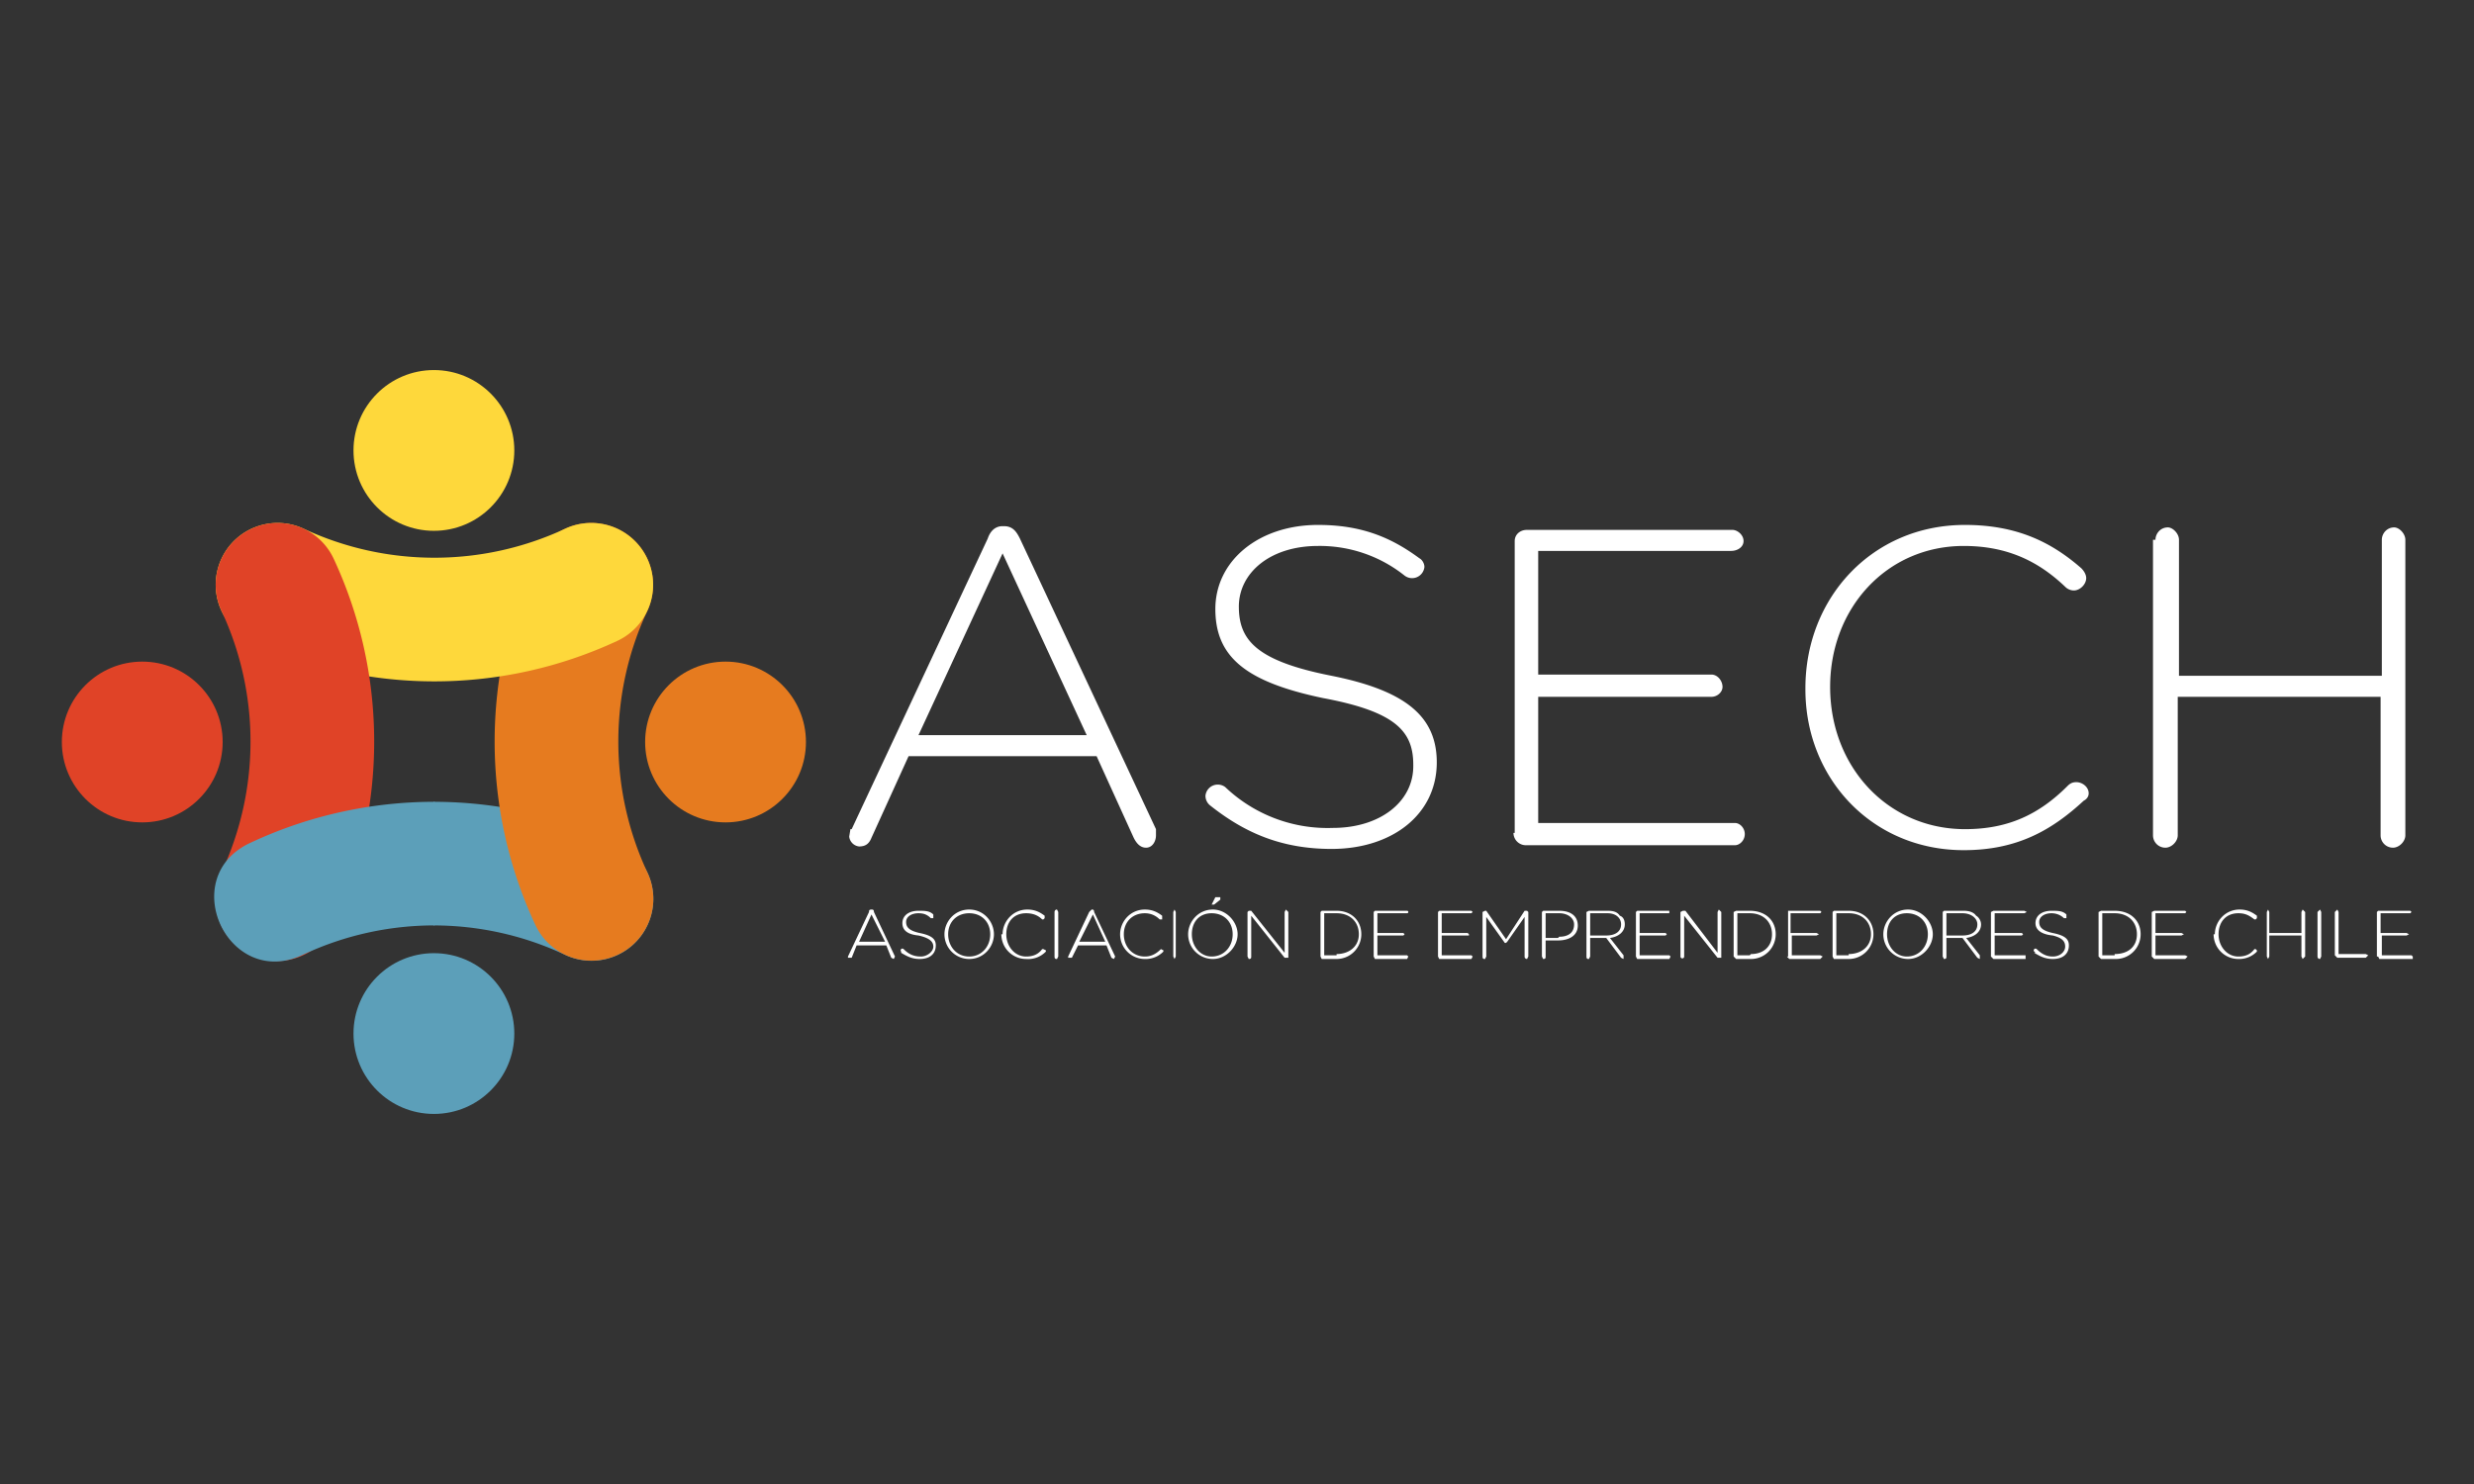 <?xml version="1.0" encoding="UTF-8" standalone="no"?>
<svg xmlns="http://www.w3.org/2000/svg" width="200" height="120">
  <rect width="100%" height="100%" fill="#333333" stroke="none"/>
  <path fill="#fff" fill-rule="evenodd" d="M87.85 59.447l-6.8-14.7-6.8 14.7zm-19 7.6l11-23.5c.2-.6.6-1 1.2-1h.1c.7 0 1 .4 1.3 1l11 23.5v.5c0 .5-.3 1-.8 1s-.8-.4-1-.8l-3-6.6h-15.2l-3 6.6c-.2.5-.5.7-1 .7a.9.9 0 0 1-.8-.8l.1-.6zm29-1.9a1 1 0 0 1-.4-.8 1 1 0 0 1 1.6-.7 12 12 0 0 0 8.7 3.3c3.8 0 6.5-2.1 6.5-5v-.1c0-2.7-1.4-4.3-7.3-5.4-6.2-1.3-8.7-3.3-8.7-7.2 0-3.9 3.5-6.8 8.3-6.8 3.5 0 5.9 1 8.2 2.7.2.1.4.4.4.7a1 1 0 0 1-1.6.7 11 11 0 0 0-7-2.4c-3.9 0-6.4 2.2-6.4 4.9s1.4 4.4 7.5 5.6c6 1.2 8.5 3.3 8.5 7 0 4.2-3.6 7-8.5 7-3.9 0-6.9-1.2-9.8-3.5m24.6 2.2v-23.6c0-.5.4-.9 1-.9h16.6c.4 0 .9.4.9.9s-.5.8-1 .8h-15.6v10h14c.5 0 .9.5.9 1 0 .4-.4.8-.9.8h-14v10.2h15.9c.4 0 .8.4.8.9s-.4.9-.8.9h-16.9a1 1 0 0 1-1-1m23.6-11.7c0-7.3 5.4-13.2 12.9-13.2 4.2 0 7 1.4 9.4 3.5.2.2.4.5.4.8 0 .5-.5 1-1 1a1 1 0 0 1-.7-.3c-2.1-2-4.6-3.3-8.2-3.3-6.2 0-10.8 5-10.8 11.4 0 6.5 4.7 11.5 10.9 11.5 3.5 0 6-1.2 8.3-3.5.2-.2.4-.3.7-.3.5 0 1 .4 1 .9 0 .3-.2.5-.4.6-2.6 2.4-5.4 4-9.7 4-7.4 0-12.8-5.8-12.8-13m28.3-12.1c0-.5.4-1 1-1 .4 0 .9.5.9 1v11h16.4v-11c0-.5.4-1 1-1 .4 0 .9.5.9 1v23.9c0 .5-.5 1-1 1a1 1 0 0 1-1-1v-11.2h-16.4v11.2c0 .5-.5 1-1 1a1 1 0 0 1-1-1v-23.9zm-102.7 32.5l-1.1-2.2-1 2.2h2zm-3 1.2l1.7-3.6c0-.1 0-.2.2-.2.1 0 .2 0 .2.2l1.7 3.6-.1.2-.2-.1-.4-1h-2.4l-.4 1h-.3zm4.3-.3v-.1a.141.141 0 0 1 .2-.2c.4.4.8.6 1.4.6.5 0 1-.4 1-.8s-.3-.7-1.2-.9c-1-.1-1.3-.5-1.3-1 0-.6.5-1 1.3-1 .5 0 .9 0 1.2.3v.3h-.2c-.3-.3-.6-.4-1-.4-.6 0-1 .3-1 .7 0 .4.2.7 1.1.9 1 .2 1.3.5 1.3 1 0 .7-.5 1.1-1.3 1.1-.6 0-1-.2-1.5-.5m7.2-1.5c0-1-.7-1.7-1.7-1.7s-1.7.7-1.7 1.7.7 1.8 1.7 1.8 1.7-.8 1.7-1.8m-3.7 0c0-1 .8-2 2-2s2 1 2 2-.8 2-2 2a2 2 0 0 1-2-2m4.7 0c0-1 .8-2 2-2 .6 0 1 .2 1.4.5v.2l-.1.1h-.1c-.3-.3-.7-.5-1.3-.5-1 0-1.6.7-1.6 1.7s.7 1.8 1.6 1.8c.6 0 1-.2 1.3-.6h.1l.2.1v.1a2 2 0 0 1-1.6.6 2 2 0 0 1-2-2m4.3-1.8s0-.2.2-.2l.1.2v3.6l-.1.2c-.1 0-.2 0-.2-.2zm4.1 2.4l-1-2.2-1.1 2.2h2zm-3 1.2l1.7-3.6.2-.2c.1 0 .2 0 .2.2l1.7 3.6-.1.2-.2-.1-.4-1h-2.3l-.5 1h-.3zm4.2-1.8c0-1 .8-2 2-2 .6 0 1 .2 1.4.5v.3h-.2c-.3-.3-.7-.5-1.2-.5-1 0-1.7.7-1.7 1.7s.7 1.8 1.7 1.8c.5 0 .9-.2 1.3-.6l.2.1v.1a2 2 0 0 1-1.5.6 2 2 0 0 1-2-2m4.3-1.8l.1-.2.1.2v3.6l-.1.2-.1-.2zm3.1-.6l.3-.6h.4v.2l-.5.4h-.2m1.7 2.4c0-1-.7-1.7-1.7-1.7s-1.6.7-1.6 1.7.7 1.8 1.6 1.8c1 0 1.7-.8 1.7-1.8m-3.6 0c0-1 .8-2 2-2 1.1 0 2 1 2 2s-.9 2-2 2a2 2 0 0 1-2-2m4.8-1.8l.1-.1h.2l2.7 3.4v-3.3l.1-.2.2.2v3.7h-.3l-2.7-3.4v3.3c0 .1 0 .2-.2.2l-.1-.2zm7.2 3.4c1 0 1.8-.6 1.8-1.6s-.7-1.7-1.8-1.7h-1v3.4h1zm-1.3-3.4l.1-.1h1.2c1.2 0 2 .8 2 1.9a2 2 0 0 1-2 2h-1.2l-.1-.2zm4.3 3.6v-3.6l.1-.1h2.6a.1.1 0 1 1 0 .2h-2.4v1.6h2.1l.1.1-.1.1h-2.1v1.6h2.4l.1.1-.1.2h-2.6l-.1-.2m5.2 0v-3.6l.1-.1h2.6l.1.1-.1.1h-2.4v1.6h2.1l.1.1v.1h-2.2v1.6h2.4l.1.1-.1.2h-2.6l-.1-.2m3.6-3.6l.2-.1h.1l1.6 2.3 1.5-2.3h.2l.1.1v3.6l-.1.2s-.2 0-.2-.2v-3.2l-1.4 2-.1.1h-.1l-1.5-2.1v3.2l-.1.2c-.1 0-.2 0-.2-.2zm6.2 2c.7 0 1.2-.3 1.2-1 0-.5-.5-.9-1.2-.9h-1.1v2h1zm-1.4-2l.1-.1h1.3c.9 0 1.5.4 1.5 1.2 0 .8-.7 1.2-1.6 1.2h-1v1.3c0 .1 0 .2-.2.2l-.1-.2zm5.2 1.9c.7 0 1.2-.3 1.2-.9 0-.5-.4-.9-1.1-.9h-1.4v1.8zm-1.6-1.9l.2-.1h1.5c.5 0 .8.1 1 .4.3.1.4.4.4.7 0 .6-.5 1-1.2 1.1l1.1 1.4v.3l-.2-.1-1.2-1.6h-1.3v1.5l-.1.2c-.1 0-.2 0-.2-.2zm4 3.6v-3.6l.1-.1h2.6v.2h-2.4v1.6h2.1l.1.1-.1.1h-2.1v1.6h2.4l.1.1-.1.2h-2.6l-.1-.2m3.6-3.6l.2-.1h.2l2.6 3.4v-3.3l.1-.2.2.2v3.7h-.3l-2.7-3.4v3.3a.15.15 0 0 1-.3 0zm5.7 3.4c1 0 1.7-.6 1.7-1.6s-.7-1.7-1.8-1.7h-1v3.4h1zm-1.4-3.4l.2-.1h1.1c1.3 0 2.1.8 2.1 1.9a2 2 0 0 1-2 2h-1.2l-.2-.2zm4.4 3.6v-3.7h2.6l.1.1-.1.1h-2.4v1.6h2.1l.2.1-.2.1h-2v1.6h2.3l.2.1-.2.2h-2.5l-.2-.2m5-.2c1 0 1.8-.6 1.8-1.6s-.7-1.7-1.8-1.7h-1v3.4h1zm-1.3-3.4l.1-.1h1.2c1.2 0 2 .8 2 1.9a2 2 0 0 1-2 2h-1.2l-.1-.2zm7.7 1.8c0-1-.7-1.7-1.7-1.7s-1.6.7-1.6 1.7.7 1.8 1.6 1.8c1 0 1.7-.8 1.7-1.8m-3.6 0c0-1 .8-2 2-2 1.1 0 2 1 2 2s-.9 2-2 2a2 2 0 0 1-2-2m6.4.1c.7 0 1.2-.3 1.2-.9 0-.5-.5-.9-1.2-.9h-1.3v1.8zm-1.6-1.9l.1-.1h1.6c.4 0 .8.1 1 .4.2.1.4.4.4.7 0 .6-.5 1-1.2 1.1l1.1 1.4v.3l-.2-.1-1.2-1.6h-1.3v1.5c0 .1 0 .2-.2.2l-.1-.2zm3.9 3.6v-3.6l.2-.1h2.5l.2.1-.2.1h-2.4v1.6h2.2l.1.1-.1.1h-2.2v1.6h2.5v.3h-2.6l-.2-.2m3.6-.3l-.1-.1a.141.141 0 0 1 .2-.2c.4.4.8.6 1.3.6.6 0 1-.4 1-.8s-.2-.7-1-.9c-1-.1-1.4-.5-1.4-1 0-.6.5-1 1.3-1 .5 0 .9 0 1.2.3v.3h-.2c-.3-.3-.7-.4-1-.4-.6 0-1 .3-1 .7 0 .4.2.7 1.1.9 1 .2 1.3.5 1.3 1 0 .7-.5 1.1-1.3 1.1-.6 0-1-.2-1.5-.5m6.5.1c1.1 0 1.8-.6 1.8-1.6s-.7-1.7-1.8-1.7h-1v3.4h1zm-1.3-3.4l.2-.1h1.1c1.3 0 2.1.8 2.1 1.9a2 2 0 0 1-2 2h-1.2l-.2-.2zm4.3 3.6v-3.6l.2-.1h2.5l.1.1-.1.1h-2.4v1.6h2.1l.2.1-.2.1h-2.1v1.6h2.4l.2.1-.2.2h-2.5l-.2-.2m5.1-1.8c0-1 .8-2 2-2 .6 0 1 .2 1.4.5v.2l-.1.1h-.1c-.4-.3-.7-.5-1.3-.5-1 0-1.6.7-1.6 1.7s.7 1.8 1.6 1.8c.6 0 1-.2 1.3-.6h.1l.1.1v.1a2 2 0 0 1-1.5.6 2 2 0 0 1-2-2m4.3-1.8l.1-.2.1.2v1.7h2.6v-1.7l.1-.2.2.2v3.6l-.2.2-.1-.2v-1.7h-2.6v1.7l-.1.2-.1-.2zm4.1 0l.2-.2.1.2v3.6l-.1.2s-.2 0-.2-.2zm1.4 0l.2-.2.1.2v3.4h2.2l.2.1-.2.2h-2.3l-.2-.2v-3.6zm3.4 3.6v-3.6l.1-.1h2.6l.1.1-.1.1h-2.4v1.6h2.1l.2.1-.2.1h-2v1.6h2.4l.1.1v.2h-2.7l-.1-.2"/>
  <g stroke-linecap="round" stroke-linejoin="round" transform="translate(70.956 -11.344)">
    <path fill="#5c9fb9" stroke-width="10" d="M-35.906 86.176a24.99 24.99 0 0 1 10.558 2.343c2.515 1.237 5.555.166 6.739-2.374 1.184-2.54.05-5.557-2.515-6.688a34.987 34.987 0 0 0-14.781-3.277z" color="#000" font-family="sans-serif" font-weight="400" overflow="visible" paint-order="markers fill stroke" white-space="normal" style="line-height:normal;font-variant-ligatures:normal;font-variant-position:normal;font-variant-caps:normal;font-variant-numeric:normal;font-variant-alternates:normal;font-feature-settings:normal;text-indent:0;text-align:start;text-decoration-line:none;text-decoration-style:solid;text-decoration-color:#000;text-transform:none;text-orientation:mixed;shape-padding:0;isolation:auto;mix-blend-mode:normal"/>
    <path fill="#e67b1f" stroke-width="10" d="M-30.969 71.31c0 5.053 1.092 10.104 3.277 14.791a5.001 5.001 0 1 0 9.065-4.226 24.99 24.99 0 0 1 0-21.131 5 5 0 1 0-9.065-4.225c-2.186 4.687-3.277 9.739-3.277 14.791z" color="#000" font-family="sans-serif" font-weight="400" overflow="visible" paint-order="markers fill stroke" white-space="normal" style="line-height:normal;font-variant-ligatures:normal;font-variant-position:normal;font-variant-caps:normal;font-variant-numeric:normal;font-variant-alternates:normal;font-feature-settings:normal;text-indent:0;text-align:start;text-decoration-line:none;text-decoration-style:solid;text-decoration-color:#000;text-transform:none;text-orientation:mixed;shape-padding:0;isolation:auto;mix-blend-mode:normal"/>
    <path fill="#fed83b" stroke-width="10" d="M-35.838 66.441c5.053 0 10.104-1.092 14.791-3.277a5 5 0 1 0-4.225-9.065 24.99 24.99 0 0 1-21.131 0 5.001 5.001 0 1 0-4.227 9.065 34.989 34.989 0 0 0 14.791 3.277z" color="#000" font-family="sans-serif" font-weight="400" overflow="visible" paint-order="markers fill stroke" white-space="normal" style="line-height:normal;font-variant-ligatures:normal;font-variant-position:normal;font-variant-caps:normal;font-variant-numeric:normal;font-variant-alternates:normal;font-feature-settings:normal;text-indent:0;text-align:start;text-decoration-line:none;text-decoration-style:solid;text-decoration-color:#000;text-transform:none;text-orientation:mixed;shape-padding:0;isolation:auto;mix-blend-mode:normal"/>
    <path fill="#e04327" stroke-width="10" d="M-40.707 71.31c0-5.052-1.092-10.104-3.277-14.791a5 5 0 1 0-9.064 4.225 24.99 24.99 0 0 1 0 21.131 5.001 5.001 0 1 0 9.064 4.227c2.186-4.687 3.277-9.739 3.277-14.791z" color="#000" font-family="sans-serif" font-weight="400" overflow="visible" paint-order="markers fill stroke" white-space="normal" style="line-height:normal;font-variant-ligatures:normal;font-variant-position:normal;font-variant-caps:normal;font-variant-numeric:normal;font-variant-alternates:normal;font-feature-settings:normal;text-indent:0;text-align:start;text-decoration-line:none;text-decoration-style:solid;text-decoration-color:#000;text-transform:none;text-orientation:mixed;shape-padding:0;isolation:auto;mix-blend-mode:normal"/>
    <path fill="#5c9fb9" stroke-width="10" d="M-35.828 76.179c-5.053 0-10.114 1.092-14.801 3.277-6.189 2.763-1.868 12.029 4.227 9.062a24.99 24.99 0 0 1 10.573-2.343c1.81-3.135 1.75-6.968.001-9.996z" color="#000" font-family="sans-serif" font-weight="400" overflow="visible" paint-order="markers fill stroke" white-space="normal" style="line-height:normal;font-variant-ligatures:normal;font-variant-position:normal;font-variant-caps:normal;font-variant-numeric:normal;font-variant-alternates:normal;font-feature-settings:normal;text-indent:0;text-align:start;text-decoration-line:none;text-decoration-style:solid;text-decoration-color:#000;text-transform:none;text-orientation:mixed;shape-padding:0;isolation:auto;mix-blend-mode:normal"/>
    <circle cx="-35.879" cy="94.92" r="6.5" fill="#5c9fb9"/>
    <circle cx="-35.879" cy="47.767" r="6.5" fill="#fed83b"/>
    <circle cx="-12.303" cy="71.344" r="6.5" fill="#e67b1f"/>
    <circle cx="-59.456" cy="71.344" r="6.5" fill="#e04327"/>
  </g>
</svg>